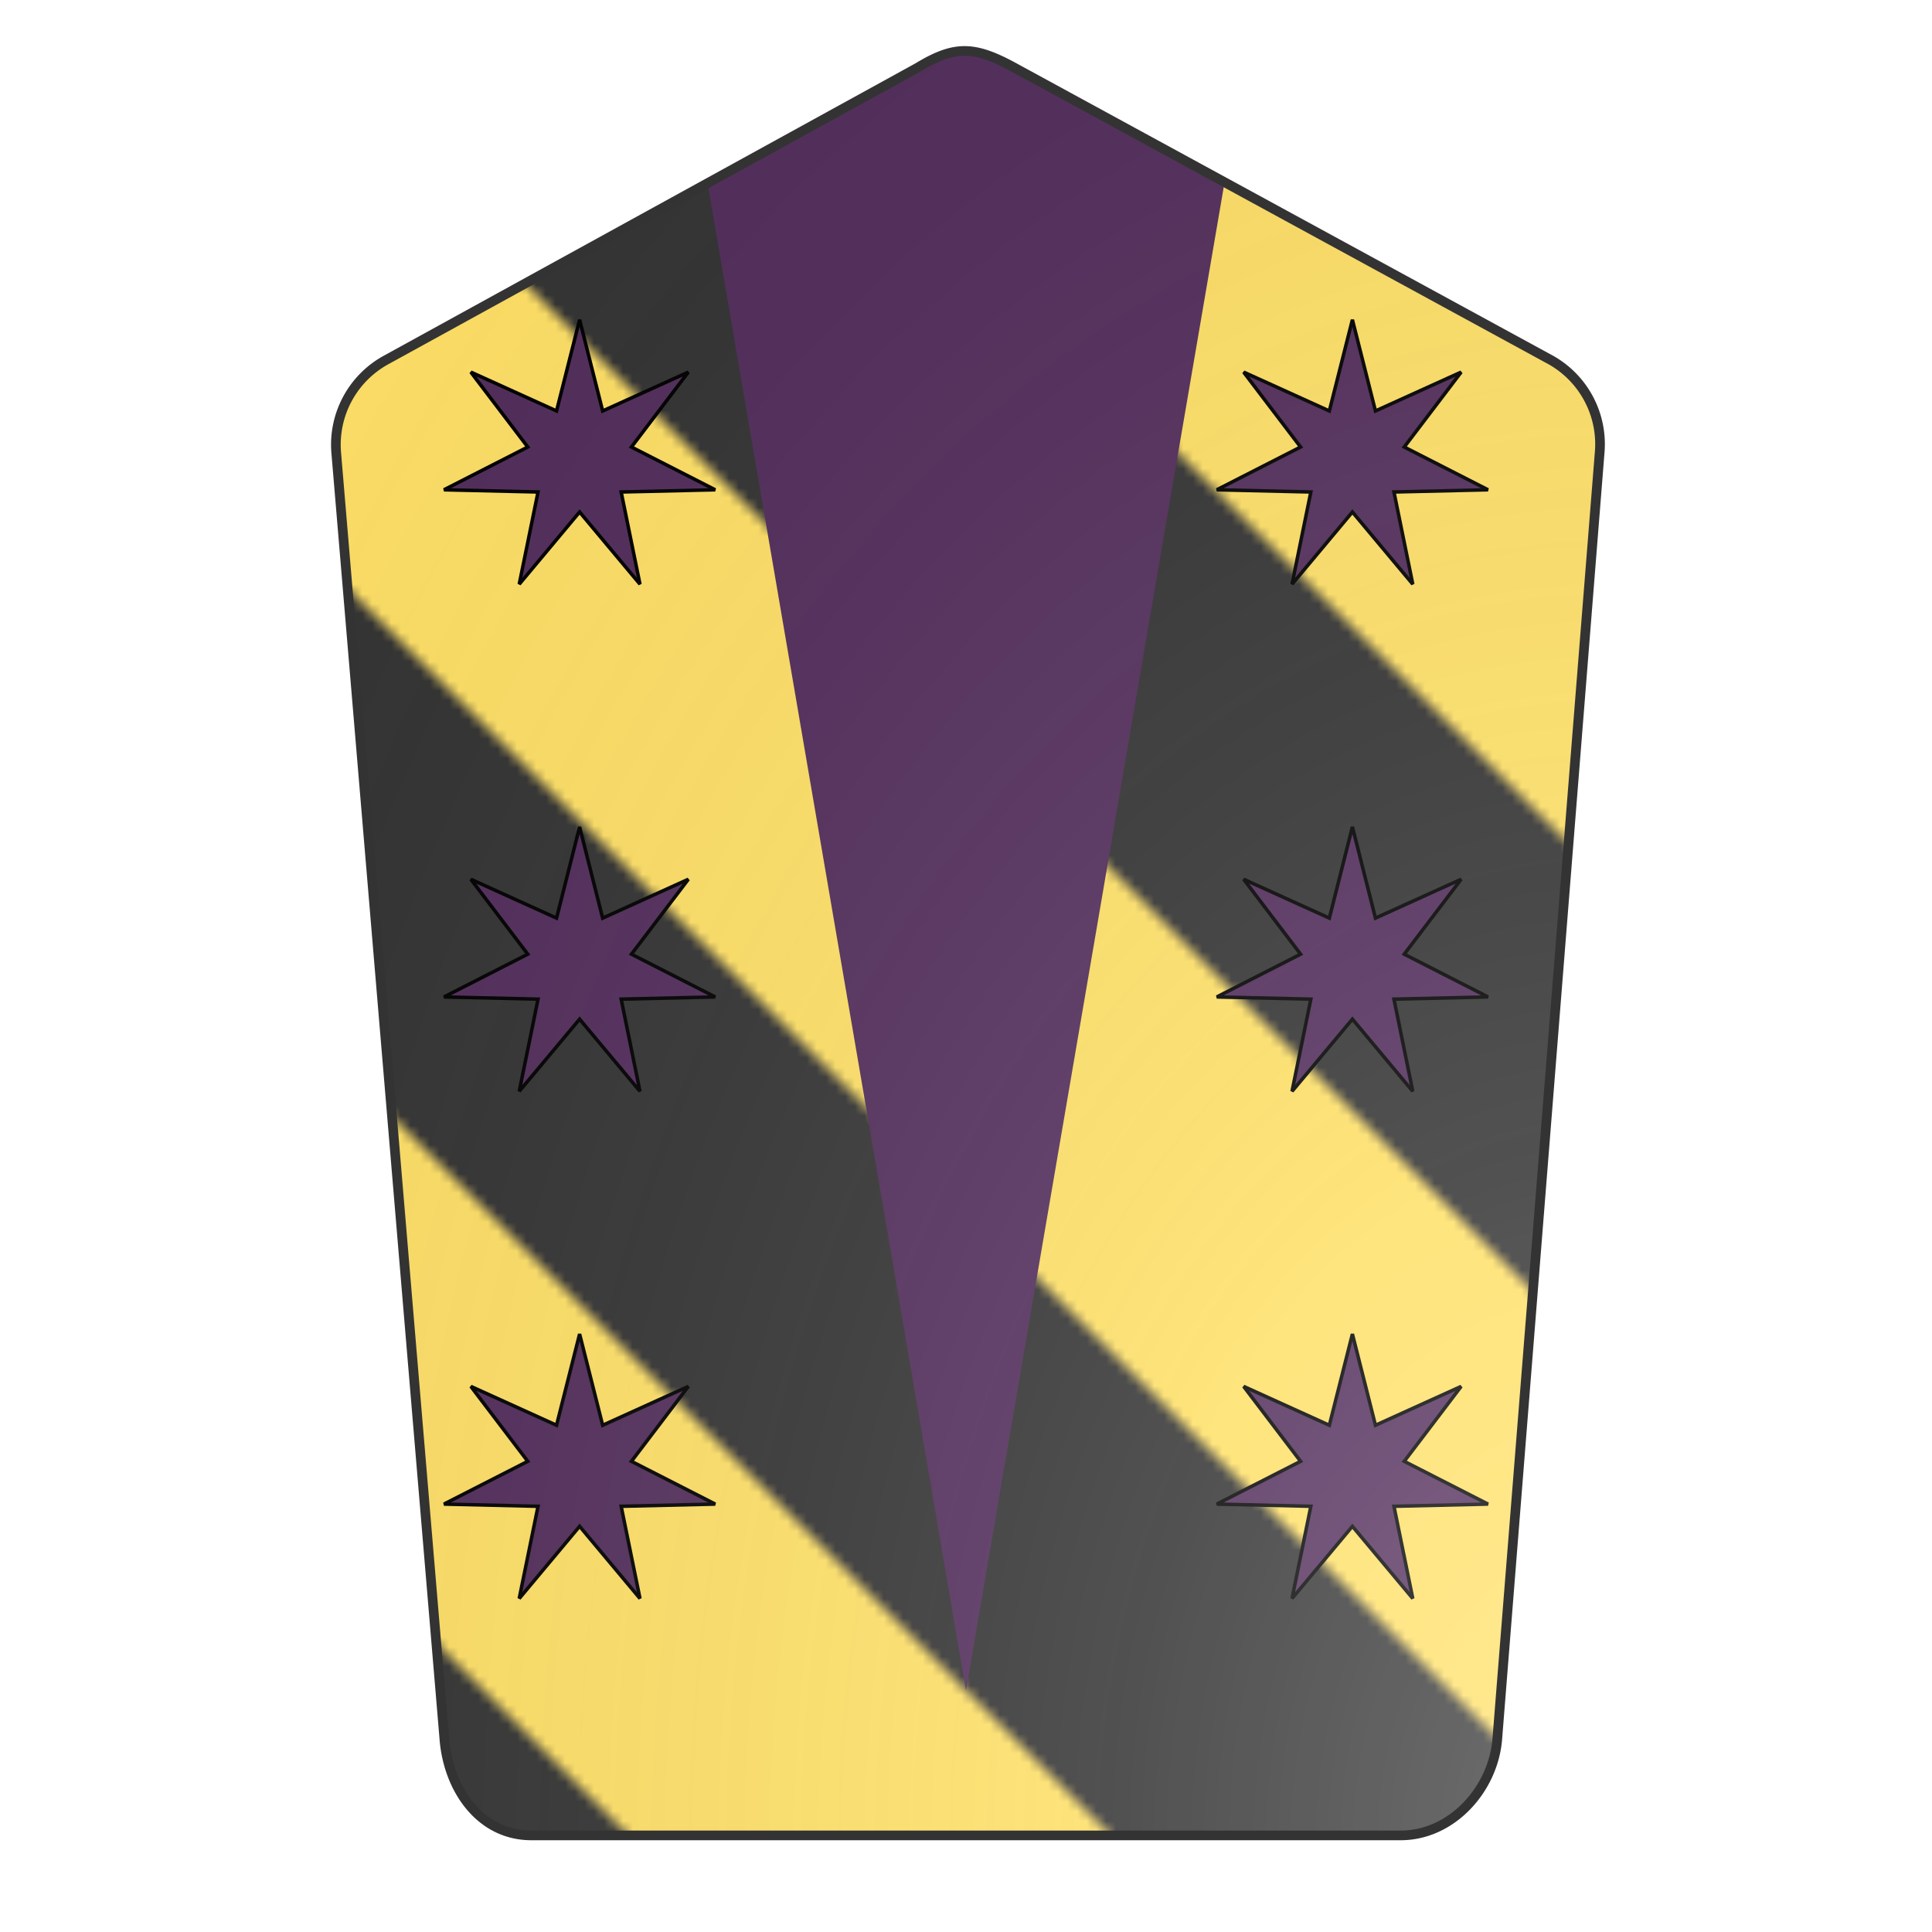 <svg id="coa87102296" width="500" height="500" viewBox="0 0 200 200" xmlns="http://www.w3.org/2000/svg" xmlns:x="http://www.w3.org/1999/xlink"><defs><clipPath id="pavise_coa87102296"><path d="M95 7L39.9 37.3a10 10 0 00-5.1 9.5L46 180c.4 5.2 3.7 10 9 10h90c5.3 0 9.6-4.8 10-10l10.6-133.2a10 10 0 00-5-9.5L105 7c-4.2-2.3-6.2-2.3-10 0z"/></clipPath><g id="mullet7_coa87102296"><polygon points="100 60 106.63 86.23 131.27 75.06 114.9 96.6 139 108.9 111.95 109.53 117.36 136.04 100 115.28 82.64 136.04 88.05 109.53 61 108.9 85.1 96.6 68.73 75.06 93.37 86.23"/></g><pattern id="bendy-or-sable" width="0.5" height="0.5" viewBox="0 0 100 100"><rect width="100" height="100" fill="#ffe066"/><polygon points="0,25 75,100 25,100 0,75" fill="#333333"/><polygon points="25,0 75,0 100,25 100,75" fill="#333333"/></pattern><radialGradient id="backlight" cx="100%" cy="100%" r="150%"><stop stop-color="#fff" stop-opacity=".3" offset="0"/><stop stop-color="#fff" stop-opacity=".15" offset=".25"/><stop stop-color="#000" stop-opacity="0" offset="1"/></radialGradient></defs><g clip-path="url(#pavise_coa87102296)"><rect x="0" y="0" width="200" height="200" fill="url(#bendy-or-sable)"/><g fill="#522d5b" stroke="none"><polygon points="70,0 100,175 130,0"/></g><g fill="#522d5b" stroke="#000"><use x:href="#mullet7_coa87102296" transform="translate(24 11.5) scale(0.36)"/><use x:href="#mullet7_coa87102296" transform="translate(104 11.5) scale(0.36)"/><use x:href="#mullet7_coa87102296" transform="translate(24 64) scale(0.36)"/><use x:href="#mullet7_coa87102296" transform="translate(104 64) scale(0.36)"/><use x:href="#mullet7_coa87102296" transform="translate(24 116.5) scale(0.36)"/><use x:href="#mullet7_coa87102296" transform="translate(104 116.5) scale(0.36)"/></g></g><path d="M95 7L39.9 37.3a10 10 0 00-5.1 9.5L46 180c.4 5.2 3.7 10 9 10h90c5.3 0 9.6-4.8 10-10l10.6-133.2a10 10 0 00-5-9.5L105 7c-4.2-2.3-6.2-2.3-10 0z" fill="url(#backlight)" stroke="#333"/></svg>